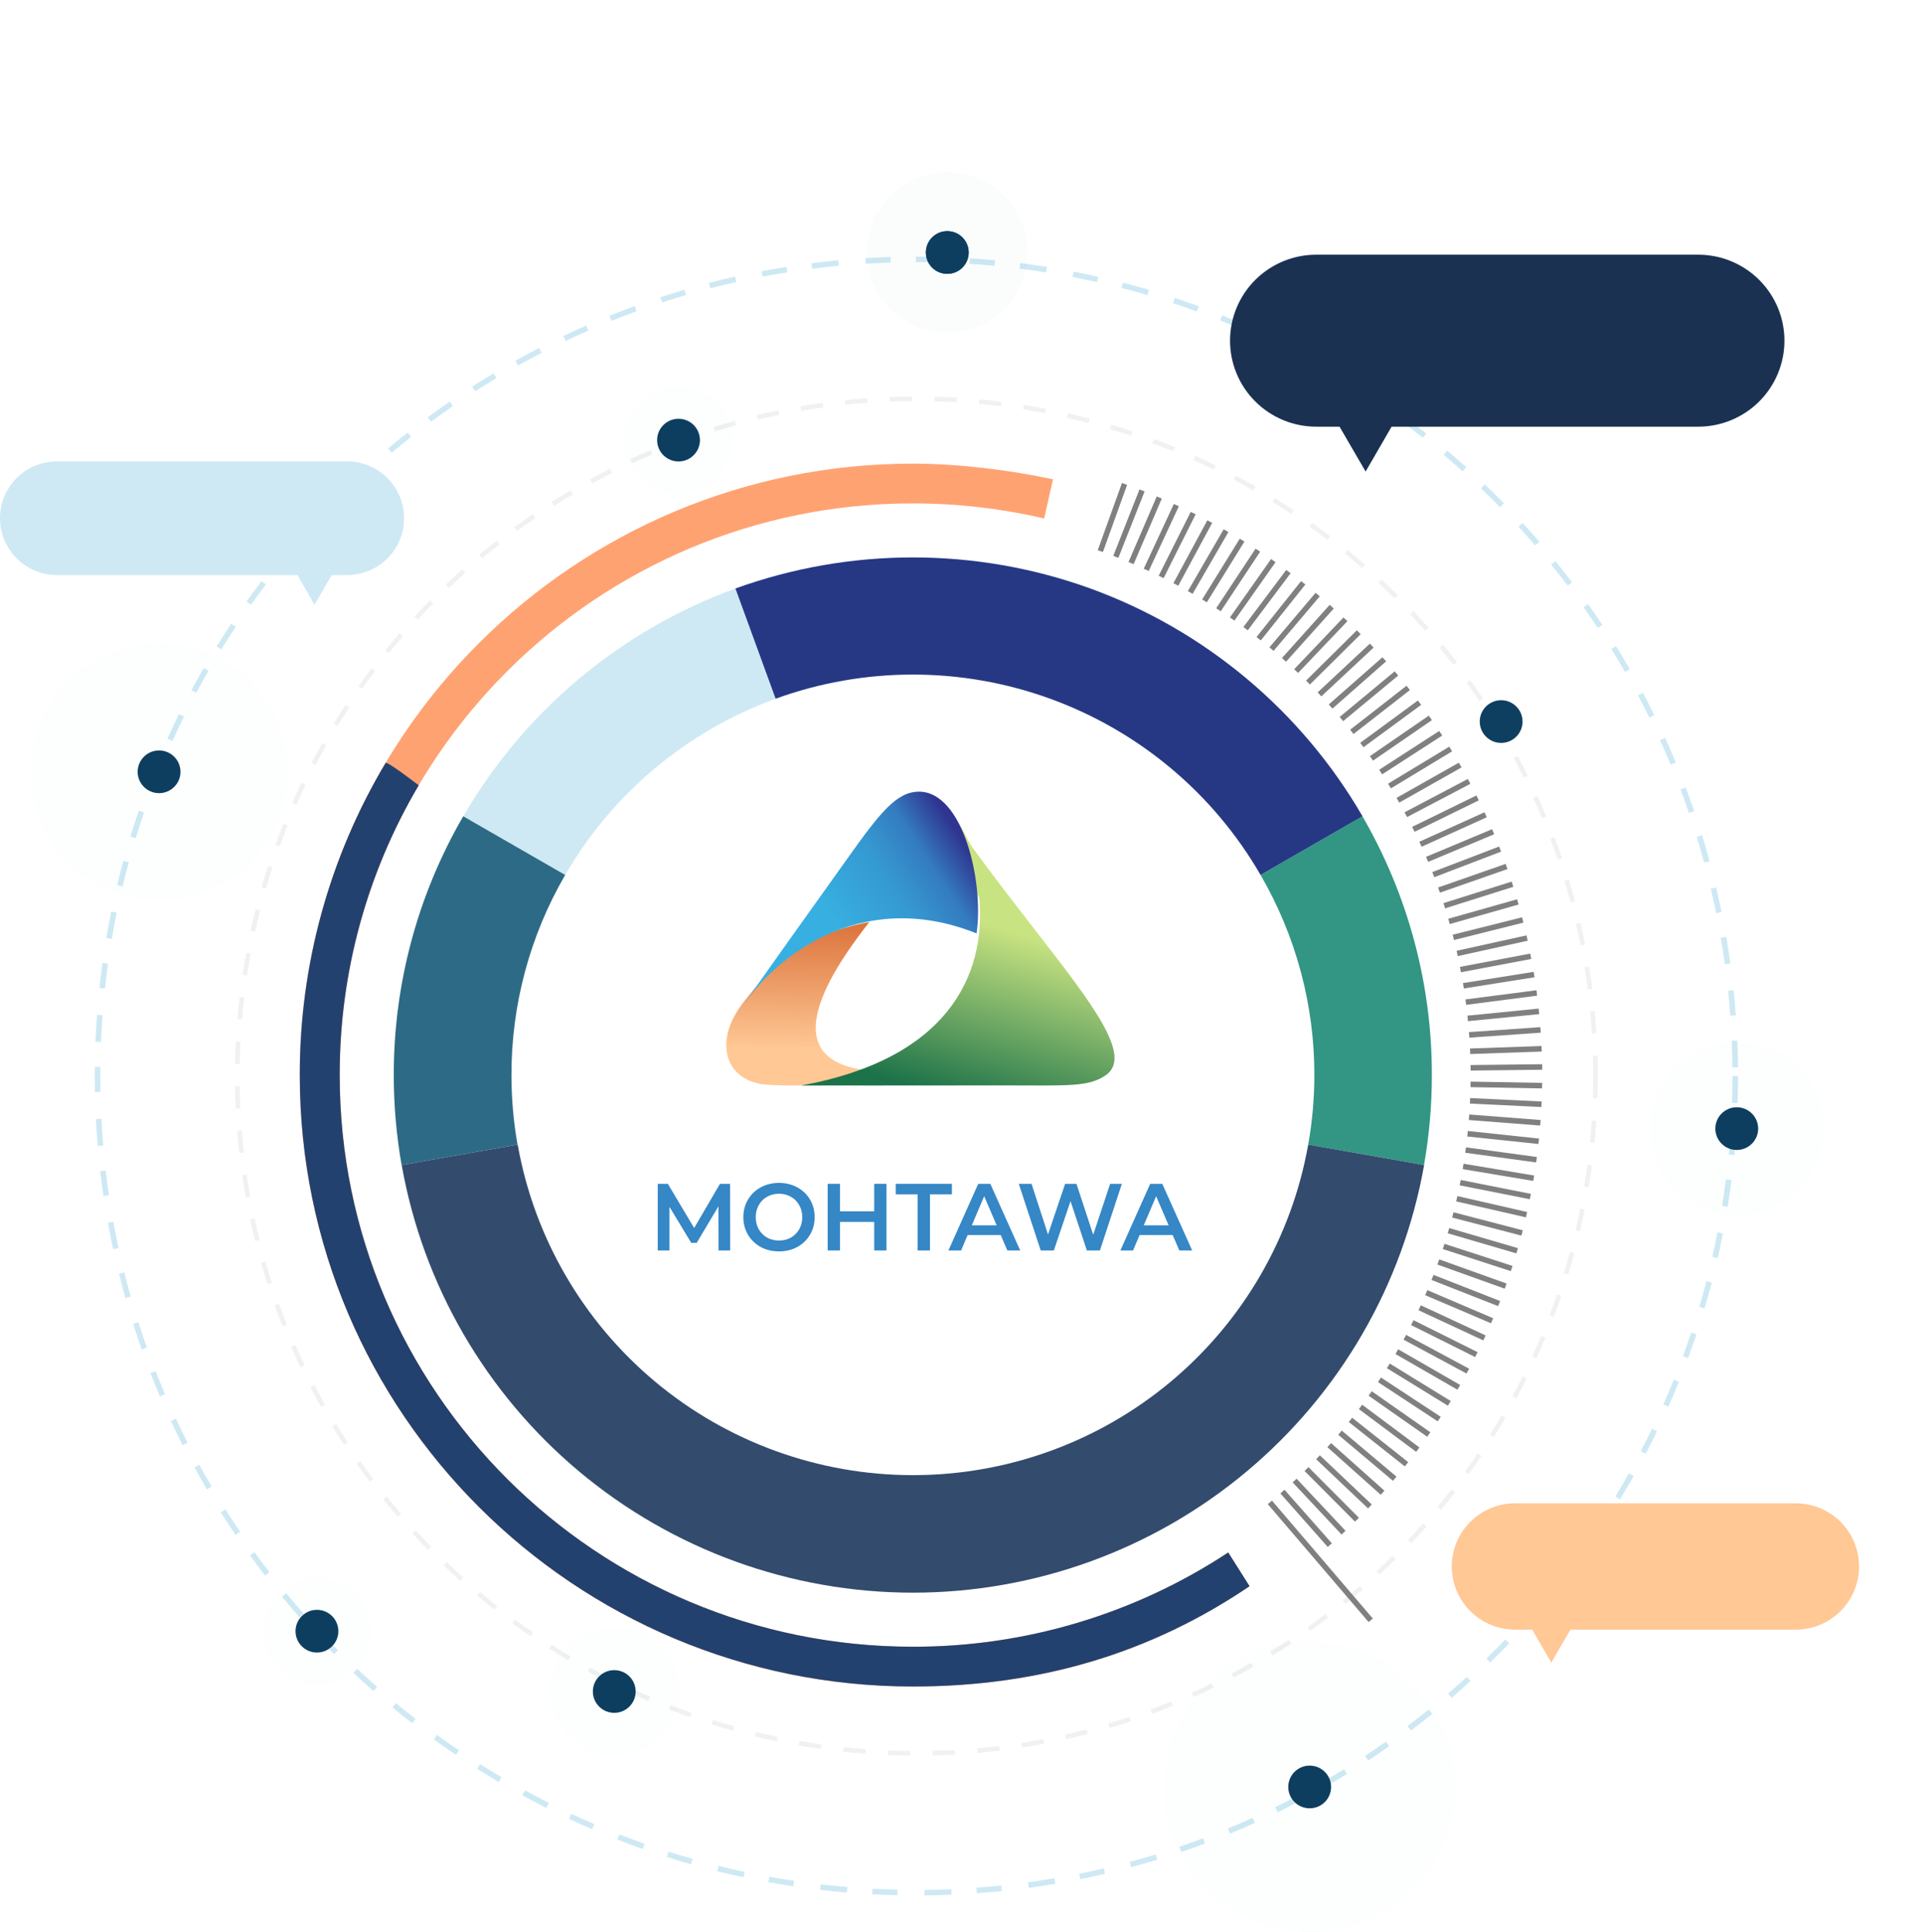 <svg width="421" height="423" viewBox="0 0 421 423" fill="none" xmlns="http://www.w3.org/2000/svg">
<g clip-path="url(#clip0)">
<g opacity="0.4">
<path opacity="0.4" d="M199.279 384.399C197.662 384.399 196 384.343 194.37 384.278L194.411 383.278C196.028 383.342 197.67 383.387 199.287 383.399L199.279 384.399ZM204.2 384.355L204.176 383.355C205.793 383.314 207.443 383.25 209.048 383.161L209.105 384.161C207.479 384.262 205.817 384.327 204.2 384.355ZM189.481 383.988C187.864 383.867 186.214 383.722 184.593 383.548L184.698 382.552C186.315 382.725 187.933 382.871 189.55 382.992L189.481 383.988ZM214.006 383.806L213.917 382.81C215.534 382.669 217.152 382.495 218.769 382.302L218.89 383.294C217.257 383.5 215.615 383.673 213.994 383.814L214.006 383.806ZM179.72 382.943C178.103 382.717 176.485 382.463 174.868 382.181L175.042 381.197C176.639 381.475 178.277 381.729 179.858 381.951L179.72 382.943ZM223.751 382.621L223.597 381.632C225.194 381.386 226.812 381.108 228.401 380.806L228.587 381.79C226.973 382.1 225.348 382.383 223.739 382.629L223.751 382.621ZM170.048 381.265C168.431 380.931 166.837 380.572 165.256 380.189L165.495 379.217C167.064 379.596 168.661 379.959 170.25 380.289L170.048 381.265ZM233.399 380.798L233.18 379.822C234.757 379.471 236.35 379.083 237.919 378.68L238.17 379.648C236.581 380.064 234.976 380.451 233.386 380.806L233.399 380.798ZM160.509 378.95C158.944 378.515 157.363 378.047 155.803 377.559L156.102 376.603C157.65 377.091 159.223 377.555 160.776 377.987L160.509 378.95ZM242.905 378.341L242.622 377.382C244.175 376.926 245.74 376.438 247.276 375.93L247.592 376.881C246.031 377.398 244.454 377.902 242.893 378.349L242.905 378.341ZM151.116 376.006C149.567 375.462 148.015 374.889 146.498 374.3L146.862 373.369C148.366 373.953 149.911 374.526 151.448 375.062L151.116 376.006ZM252.205 375.26L251.857 374.32C253.378 373.76 254.91 373.171 256.407 372.562L256.783 373.49C255.286 374.111 253.746 374.708 252.213 375.268L252.205 375.26ZM141.933 372.437C140.425 371.792 138.913 371.118 137.441 370.42L137.865 369.513C139.329 370.195 140.829 370.868 142.313 371.505L141.933 372.437ZM261.287 371.574L260.883 370.658C262.363 370.001 263.843 369.311 265.29 368.61L265.727 369.509C264.275 370.239 262.783 370.925 261.295 371.586L261.287 371.574ZM133.033 368.287C131.586 367.553 130.122 366.779 128.686 365.988L129.172 365.113C130.599 365.895 132.051 366.666 133.49 367.396L133.033 368.287ZM270.11 367.315L269.641 366.428C271.064 365.677 272.5 364.895 273.907 364.092L274.404 364.964C272.985 365.774 271.538 366.565 270.11 367.319V367.315ZM124.42 363.548C123.017 362.717 121.61 361.846 120.239 360.971L120.781 360.128C122.144 360.999 123.543 361.862 124.934 362.689L124.42 363.548ZM278.602 362.475L278.076 361.624C279.455 360.781 280.834 359.902 282.184 359.015L282.738 359.85C281.396 360.741 280.005 361.628 278.602 362.475ZM116.139 358.261C114.797 357.341 113.45 356.381 112.136 355.417L112.731 354.611C114.037 355.57 115.371 356.522 116.705 357.434L116.139 358.261ZM286.798 357.087L286.22 356.28C287.534 355.353 288.856 354.385 290.146 353.405L290.753 354.211C289.455 355.175 288.124 356.151 286.798 357.087ZM108.234 352.441C106.952 351.433 105.67 350.388 104.429 349.339L105.076 348.573C106.309 349.614 107.583 350.65 108.857 351.654L108.234 352.441ZM294.614 351.17L293.967 350.392C295.225 349.372 296.482 348.323 297.699 347.266L298.359 348.021C297.141 349.085 295.876 350.142 294.61 351.17H294.614ZM100.729 346.121C99.516 345.032 98.303 343.911 97.138 342.782L97.834 342.06C99.003 343.181 100.2 344.298 101.4 345.379L100.729 346.121ZM302.026 344.754L301.343 344.024C302.527 342.927 303.712 341.793 304.865 340.66L305.572 341.37C304.412 342.507 303.219 343.649 302.022 344.754H302.026ZM93.657 339.325C92.521 338.16 91.389 336.958 90.293 335.76L91.037 335.086C92.124 336.296 93.249 337.47 94.377 338.627L93.657 339.325ZM309.001 337.865L308.273 337.176C309.385 336.002 310.493 334.796 311.569 333.586L312.321 334.252C311.237 335.47 310.121 336.683 309.001 337.865ZM87.05 332.086C85.995 330.852 84.943 329.581 83.928 328.311L84.713 327.686C85.724 328.948 86.767 330.21 87.814 331.436L87.05 332.086ZM315.511 330.533L314.743 329.908C315.778 328.666 316.805 327.387 317.796 326.113L318.605 326.726C317.59 327.996 316.555 329.279 315.515 330.533H315.511ZM80.932 324.435C79.953 323.128 78.991 321.793 78.065 320.466L78.874 319.894C79.792 321.212 80.75 322.539 81.704 323.838L80.932 324.435ZM321.524 322.789L320.715 322.201C321.666 320.89 322.608 319.547 323.514 318.212L324.346 318.772C323.441 320.12 322.491 321.471 321.536 322.789H321.524ZM75.332 316.405C74.446 315.042 73.573 313.65 72.736 312.259L73.593 311.759C74.426 313.138 75.295 314.526 76.173 315.877L75.332 316.405ZM327.035 314.663L326.186 314.13C327.052 312.759 327.901 311.36 328.718 309.964L329.583 310.468C328.742 311.872 327.905 313.283 327.035 314.663ZM70.269 308.028C69.46 306.613 68.696 305.165 67.952 303.721L68.846 303.261C69.586 304.693 70.362 306.133 71.147 307.536L70.269 308.028ZM331.977 306.189L331.107 305.709C331.876 304.29 332.632 302.834 333.356 301.382L334.253 301.829C333.525 303.289 332.765 304.761 331.977 306.189ZM65.773 299.333C65.073 297.865 64.394 296.369 63.751 294.896L64.673 294.493C65.316 295.965 65.991 297.449 66.695 298.909L65.773 299.333ZM336.364 297.393L335.45 296.99C336.125 295.518 336.785 294.017 337.407 292.521L338.333 292.924C337.719 294.417 337.051 295.925 336.372 297.405L336.364 297.393ZM61.867 290.383C61.264 288.871 60.682 287.33 60.132 285.802L61.078 285.463C61.624 286.979 62.202 288.512 62.801 290.016L61.867 290.383ZM340.153 288.339L339.215 287.984C339.793 286.467 340.351 284.923 340.873 283.394L341.823 283.717C341.309 285.261 340.747 286.818 340.169 288.347L340.153 288.339ZM58.567 281.172C58.07 279.623 57.588 278.046 57.144 276.485L58.11 276.211C58.555 277.764 59.028 279.329 59.525 280.865L58.567 281.172ZM343.351 279.05L342.393 278.76C342.866 277.215 343.319 275.642 343.735 274.086L344.706 274.344C344.281 275.909 343.824 277.478 343.351 279.05ZM55.874 271.755C55.47 270.178 55.106 268.572 54.766 266.983L55.749 266.774C56.088 268.351 56.46 269.948 56.852 271.513L55.874 271.755ZM345.899 269.593L344.92 269.367C345.288 267.794 345.636 266.193 345.951 264.612L346.934 264.805C346.622 266.399 346.271 268.008 345.899 269.593ZM53.816 262.176C53.529 260.563 53.262 258.949 53.007 257.336L54.002 257.191C54.236 258.804 54.499 260.417 54.786 261.99L53.816 262.176ZM347.819 259.986L346.829 259.825C347.092 258.232 347.33 256.598 347.54 255.013L348.535 255.142C348.325 256.755 348.082 258.385 347.815 259.986H347.819ZM52.392 252.472C52.211 250.859 52.053 249.222 51.923 247.596L52.922 247.516C53.051 249.129 53.209 250.742 53.391 252.355L52.392 252.472ZM349.093 250.262L348.094 250.165C348.252 248.552 348.385 246.939 348.499 245.326L349.502 245.39C349.384 247.024 349.251 248.665 349.093 250.278V250.262ZM51.612 242.728C51.535 241.115 51.483 239.461 51.462 237.832H52.465C52.489 239.445 52.538 241.083 52.615 242.696L51.612 242.728ZM349.732 240.506L348.729 240.474C348.782 238.861 348.806 237.223 348.806 235.61C348.806 234.142 348.786 232.646 348.741 231.173L349.744 231.145C349.789 232.629 349.809 234.134 349.809 235.614C349.809 237.231 349.768 238.881 349.728 240.506H349.732ZM52.469 232.952H51.466C51.495 231.339 51.551 229.677 51.632 228.06L52.635 228.108C52.566 229.697 52.498 231.335 52.469 232.952ZM348.515 226.314C348.414 224.7 348.288 223.087 348.135 221.474L349.134 221.381C349.287 222.994 349.417 224.644 349.518 226.261L348.515 226.314ZM52.971 223.236L51.972 223.156C52.105 221.542 52.271 219.897 52.457 218.284L53.452 218.401C53.254 220.002 53.092 221.627 52.971 223.236ZM347.605 216.626C347.399 215.013 347.164 213.4 346.906 211.81L347.896 211.649C348.155 213.262 348.394 214.876 348.6 216.489L347.605 216.626ZM54.095 213.573L53.104 213.424C53.347 211.81 53.618 210.197 53.913 208.584L54.899 208.766C54.588 210.367 54.321 211.98 54.083 213.573H54.095ZM346.04 207.023C345.729 205.442 345.389 203.841 345.021 202.264L346 202.038C346.368 203.623 346.711 205.237 347.023 206.83L346.04 207.023ZM55.842 204.006L54.863 203.793C55.211 202.2 55.591 200.598 55.987 199.026L56.962 199.272C56.561 200.849 56.206 202.425 55.842 204.006ZM343.845 197.553C343.44 195.997 342.983 194.42 342.514 192.875L343.477 192.585C343.95 194.141 344.399 195.726 344.815 197.295L343.845 197.553ZM58.227 194.577L57.265 194.299C57.718 192.738 58.199 191.161 58.704 189.616L59.659 189.927C59.161 191.459 58.68 193.024 58.227 194.577ZM341.026 188.237C340.509 186.712 339.959 185.168 339.389 183.655L340.327 183.305C340.901 184.829 341.455 186.382 341.976 187.918L341.026 188.237ZM61.244 185.313L60.302 184.974C60.86 183.442 61.446 181.897 62.053 180.385L62.983 180.756C62.388 182.252 61.802 183.788 61.248 185.309L61.244 185.313ZM337.597 179.13C336.979 177.638 336.328 176.142 335.664 174.694L336.578 174.291C337.245 175.763 337.901 177.271 338.523 178.771L337.597 179.13ZM64.879 176.247L63.961 175.843C64.616 174.351 65.308 172.851 66.015 171.383L66.921 171.81C66.217 173.282 65.534 174.77 64.879 176.247ZM333.594 170.294C332.878 168.85 332.13 167.394 331.37 165.978L332.256 165.506C333.02 166.934 333.776 168.398 334.496 169.85L333.594 170.294ZM69.109 167.471L68.219 167.007C68.971 165.563 69.76 164.111 70.56 162.691L71.434 163.183C70.633 164.587 69.853 166.031 69.105 167.462L69.109 167.471ZM328.997 161.727C328.188 160.328 327.343 158.928 326.49 157.565L327.343 157.037C328.2 158.412 329.049 159.82 329.866 161.227L328.997 161.727ZM73.9 158.969L73.043 158.448C73.892 157.057 74.774 155.662 75.663 154.298L76.504 154.847C75.615 156.206 74.741 157.593 73.896 158.977L73.9 158.969ZM323.849 153.492C322.951 152.153 322.017 150.81 321.071 149.499L321.88 148.914C322.83 150.233 323.772 151.588 324.674 152.947L323.849 153.492ZM79.254 150.838L78.445 150.265C79.383 148.934 80.354 147.599 81.332 146.301L82.141 146.902C81.134 148.176 80.172 149.499 79.254 150.838ZM318.18 145.595C317.193 144.316 316.158 143.038 315.147 141.792L315.924 141.155C316.959 142.409 317.986 143.699 318.977 144.986L318.18 145.595ZM85.121 143.038L84.341 142.409C85.364 141.142 86.419 139.872 87.483 138.642L88.243 139.295C87.171 140.521 86.128 141.784 85.105 143.042L85.121 143.038ZM311.989 138.089C310.922 136.879 309.822 135.67 308.71 134.488L309.442 133.802C310.558 134.988 311.67 136.222 312.741 137.432L311.989 138.089ZM91.482 135.67L90.742 134.992C91.846 133.782 92.982 132.6 94.122 131.439L94.838 132.141C93.689 133.286 92.561 134.476 91.465 135.661L91.482 135.67ZM305.289 130.999C304.141 129.858 302.964 128.72 301.779 127.619L302.463 126.889C303.652 127.999 304.84 129.144 305.993 130.293L305.289 130.999ZM98.283 128.716L97.591 127.995C98.772 126.873 99.981 125.752 101.194 124.671L101.861 125.417C100.685 126.49 99.472 127.603 98.295 128.716H98.283ZM298.164 124.357C296.951 123.292 295.69 122.235 294.44 121.211L295.075 120.436C296.333 121.465 297.594 122.53 298.824 123.602L298.164 124.357ZM105.549 122.235L104.906 121.469C106.156 120.428 107.437 119.392 108.719 118.388L109.338 119.194C108.076 120.186 106.799 121.199 105.561 122.235H105.549ZM290.615 118.202C289.325 117.218 288.003 116.242 286.693 115.306L287.275 114.5C288.597 115.444 289.928 116.424 291.226 117.416L290.615 118.202ZM113.22 116.242L112.625 115.435C113.94 114.48 115.286 113.528 116.633 112.612L117.199 113.419C115.876 114.347 114.538 115.29 113.22 116.242ZM282.686 112.524C281.339 111.628 279.956 110.741 278.577 109.89L279.107 109.039C280.494 109.898 281.885 110.789 283.244 111.689L282.686 112.524ZM121.279 110.765L120.741 109.922C122.116 109.051 123.523 108.192 124.922 107.369L125.431 108.232C124.04 109.047 122.645 109.902 121.279 110.765ZM274.384 107.393C272.973 106.587 271.554 105.78 270.11 105.034L270.583 104.151C272.019 104.913 273.466 105.712 274.886 106.526L274.384 107.393ZM129.661 105.829L129.18 104.949C130.607 104.171 132.067 103.409 133.519 102.679L133.971 103.574C132.528 104.3 131.08 105.058 129.665 105.833L129.661 105.829ZM265.755 102.816C264.3 102.106 262.812 101.408 261.332 100.743L261.736 99.831C263.228 100.501 264.724 101.203 266.184 101.916L265.755 102.816ZM138.347 101.457L137.942 100.549C139.414 99.868 140.918 99.202 142.418 98.569L142.823 99.489C141.306 100.122 139.81 100.783 138.351 101.461L138.347 101.457ZM256.823 98.819C255.323 98.206 253.79 97.609 252.27 97.044L252.622 96.105C254.15 96.673 255.695 97.274 257.207 97.891L256.823 98.819ZM147.279 97.67L146.919 96.734C148.443 96.149 149.992 95.581 151.529 95.048L151.86 95.992C150.352 96.528 148.803 97.089 147.299 97.674L147.279 97.67ZM247.656 95.415C246.12 94.903 244.559 94.411 243.006 93.947L243.293 92.987C244.854 93.451 246.431 93.947 247.976 94.463L247.656 95.415ZM156.49 94.471L156.191 93.516C157.748 93.031 159.333 92.568 160.902 92.136L161.168 93.1C159.632 93.532 158.059 93.991 156.51 94.475L156.49 94.471ZM238.312 92.636C236.747 92.233 235.154 91.83 233.573 91.479L233.795 90.503C235.384 90.862 236.989 91.253 238.566 91.668L238.312 92.636ZM165.891 91.886L165.657 90.914C167.242 90.535 168.855 90.176 170.448 89.849L170.651 90.829C169.09 91.148 167.488 91.515 165.912 91.89L165.891 91.886ZM228.801 90.479C227.248 90.18 225.631 89.898 224.014 89.644L224.171 88.656C225.789 88.91 227.406 89.196 229.023 89.503L228.801 90.479ZM175.426 89.93L175.256 88.942C176.874 88.668 178.491 88.418 180.108 88.196L180.246 89.188C178.677 89.414 177.056 89.664 175.466 89.938L175.426 89.93ZM219.149 88.958C217.532 88.757 215.914 88.583 214.297 88.434L214.39 87.438C216.007 87.587 217.661 87.764 219.27 87.966L219.149 88.958ZM185.086 88.607L184.981 87.611C186.598 87.442 188.244 87.3 189.874 87.183L189.946 88.18C188.365 88.305 186.732 88.446 185.127 88.611L185.086 88.607ZM209.436 88.067C207.819 87.97 206.181 87.901 204.564 87.861L204.592 86.861C206.21 86.905 207.868 86.974 209.497 87.071L209.436 88.067ZM194.855 87.922L194.815 86.921C196.432 86.861 198.094 86.825 199.72 86.812V87.813C198.114 87.825 196.473 87.861 194.855 87.922Z" fill="#A4A7AA"/>
</g>
<path d="M202.393 415.007V413.797C204.35 413.797 206.327 413.728 208.268 413.647L208.321 414.857C206.351 414.946 204.362 415.007 202.393 415.007ZM196.473 414.97C194.633 414.93 192.773 414.857 190.945 414.761L191.01 413.551C192.826 413.647 194.673 413.716 196.501 413.756L196.473 414.97ZM213.828 414.543L213.739 413.333C215.559 413.2 217.402 413.038 219.214 412.853L219.339 414.063C217.516 414.252 215.664 414.414 213.828 414.547V414.543ZM185.422 414.385C183.457 414.22 181.475 414.023 179.53 413.797L179.672 412.587C181.605 412.813 183.574 412.99 185.523 413.172L185.422 414.385ZM225.215 413.353L225.049 412.143C226.99 411.877 228.943 411.578 230.859 411.252L231.062 412.462C229.141 412.792 227.172 413.095 225.227 413.361L225.215 413.353ZM173.663 413.014C171.839 412.74 170.004 412.438 168.204 412.111L168.423 410.925C170.206 411.252 172.034 411.55 173.845 411.824L173.663 413.014ZM236.508 411.445L236.27 410.264C238.053 409.905 239.86 409.509 241.64 409.094L241.914 410.268C240.123 410.695 238.308 411.09 236.508 411.453V411.445ZM162.778 411.042C160.857 410.639 158.916 410.183 157.012 409.711L157.303 408.542C159.195 409.013 161.12 409.457 163.033 409.864L162.778 411.042ZM247.652 408.828L247.337 407.662C249.225 407.154 251.126 406.606 252.998 406.049L253.354 407.203C251.469 407.747 249.557 408.316 247.656 408.828H247.652ZM151.29 408.191C149.523 407.691 147.74 407.154 145.993 406.577L146.361 405.428C148.096 405.98 149.867 406.513 151.618 407.009L151.29 408.191ZM258.61 405.497L258.206 404.355C259.929 403.77 261.671 403.145 263.382 402.508L263.806 403.637C262.1 404.283 260.345 404.924 258.61 405.497ZM140.716 404.835C138.864 404.182 136.992 403.488 135.152 402.77L135.593 401.645C137.421 402.359 139.281 403.048 141.12 403.694L140.716 404.835ZM269.302 401.471L268.841 400.354C270.64 399.612 272.451 398.83 274.223 398.031L274.72 399.132C272.961 399.939 271.141 400.725 269.326 401.471H269.302ZM129.645 400.524C127.959 399.802 126.252 399.04 124.582 398.261L125.096 397.168C126.754 397.943 128.448 398.697 130.122 399.415L129.645 400.524ZM279.71 396.785L279.176 395.7C280.793 394.894 282.451 394.067 284.061 393.216L284.627 394.284C283.05 395.139 281.38 395.982 279.738 396.785H279.71ZM119.584 395.845C117.826 394.958 116.058 394.034 114.328 393.091L114.959 392.018C116.673 392.954 118.424 393.873 120.171 394.752L119.584 395.845ZM289.79 391.441L289.188 390.393C290.882 389.425 292.58 388.42 294.234 387.4L294.869 388.428C293.243 389.457 291.541 390.469 289.831 391.441H289.79ZM109.18 390.163C107.599 389.231 106.006 388.259 104.453 387.279L105.1 386.259C106.645 387.235 108.222 388.199 109.795 389.126L109.18 390.163ZM299.527 385.464L298.86 384.456C300.376 383.46 301.901 382.439 303.397 381.37L304.092 382.359C302.629 383.419 301.092 384.464 299.568 385.468L299.527 385.464ZM99.823 384.254C98.206 383.153 96.564 382.012 94.971 380.858L95.683 379.882C97.264 381.028 98.885 382.161 100.503 383.254L99.823 384.254ZM308.876 378.89L308.148 377.926C309.701 376.757 311.258 375.543 312.778 374.321L313.538 375.26C312.042 376.486 310.473 377.708 308.928 378.886L308.876 378.89ZM90.24 377.309C88.789 376.184 87.337 375.018 85.922 373.853L86.694 372.925C88.097 374.087 89.525 375.24 90.984 376.357L90.24 377.309ZM317.824 371.723L317.016 370.808C318.394 369.626 319.777 368.388 321.128 367.178L321.937 368.069C320.602 369.299 319.211 370.534 317.824 371.723ZM81.753 370.263C80.281 368.973 78.809 367.634 77.374 366.287L78.203 365.399C79.63 366.738 81.09 368.065 82.553 369.348L81.753 370.263ZM326.263 364.012L325.418 363.149C326.813 361.79 328.204 360.39 329.559 358.983L330.432 359.818C329.065 361.233 327.666 362.645 326.263 364.008V364.012ZM73.136 362.169C71.846 360.874 70.552 359.539 69.295 358.2L70.176 357.394C71.426 358.725 72.711 360.052 73.993 361.338L73.136 362.169ZM334.201 355.776L333.303 354.97C334.516 353.623 335.729 352.235 336.942 350.844L337.864 351.626C336.651 353.022 335.426 354.421 334.201 355.776ZM65.566 354.107C64.272 352.639 62.979 351.126 61.729 349.614L62.675 348.864C63.917 350.368 65.198 351.868 66.488 353.328L65.566 354.107ZM341.601 347.049L340.65 346.299C341.863 344.774 343.076 343.209 344.233 341.64L345.203 342.358C344.035 343.943 342.822 345.52 341.605 347.057L341.601 347.049ZM58.041 345C56.921 343.548 55.809 342.06 54.734 340.564L55.716 339.858C56.78 341.33 57.888 342.806 59 344.246L58.041 345ZM348.434 337.873L347.439 337.184C348.479 335.692 349.51 334.159 350.509 332.63L351.523 333.288C350.525 334.837 349.485 336.361 348.438 337.882L348.434 337.873ZM51.568 336.067C50.468 334.453 49.38 332.784 48.333 331.13L49.356 330.485C50.395 332.126 51.475 333.776 52.566 335.389L51.568 336.067ZM354.681 328.295L353.646 327.67C354.657 326.004 355.668 324.294 356.61 322.592L357.666 323.181C356.699 324.887 355.696 326.609 354.681 328.295ZM45.288 326.097C44.362 324.52 43.448 322.907 42.571 321.301L43.634 320.725C44.504 322.338 45.413 323.923 46.331 325.488L45.288 326.097ZM360.282 318.309L359.21 317.752C360.051 316.139 360.88 314.49 361.677 312.84L362.769 313.364C361.98 315.022 361.143 316.688 360.282 318.309ZM39.987 316.425C39.101 314.679 38.236 312.896 37.411 311.126L38.507 310.618C39.316 312.376 40.189 314.147 41.066 315.881L39.987 316.425ZM365.268 307.992L364.16 307.504C364.968 305.714 365.724 303.874 366.448 302.088L367.572 302.539C366.84 304.354 366.064 306.189 365.268 307.992ZM35.013 305.746C34.297 304.064 33.598 302.35 32.935 300.652L34.063 300.212C34.722 301.898 35.418 303.6 36.129 305.274L35.013 305.746ZM369.582 297.369L368.446 296.966C369.077 295.252 369.687 293.501 370.261 291.775L371.41 292.154C370.795 293.884 370.197 295.627 369.582 297.369ZM31.026 295.473C30.371 293.622 29.736 291.739 29.146 289.876L30.299 289.513C30.889 291.364 31.512 293.235 32.167 295.074L31.026 295.473ZM373.185 286.508L372.024 286.165C372.578 284.298 373.104 282.394 373.597 280.519L374.77 280.821C374.252 282.721 373.719 284.628 373.165 286.508H373.185ZM27.46 284.217C26.962 282.451 26.489 280.656 26.045 278.881L27.221 278.591C27.658 280.353 28.131 282.14 28.624 283.89L27.46 284.217ZM376.052 275.461L374.871 275.195C375.275 273.429 375.655 271.622 376.003 269.831L377.192 270.061C376.86 271.86 376.456 273.675 376.052 275.461ZM24.767 273.505C24.363 271.589 23.958 269.641 23.619 267.714L24.811 267.5C25.159 269.416 25.543 271.351 25.952 273.255L24.767 273.505ZM378.227 264.229L377.014 264.039C377.325 262.112 377.604 260.16 377.851 258.236L379.064 258.389C378.822 260.333 378.538 262.301 378.227 264.241V264.229ZM22.644 261.886C22.377 260.075 22.134 258.232 21.924 256.413L23.137 256.276C23.348 258.083 23.586 259.906 23.853 261.712L22.644 261.886ZM379.691 252.912L378.478 252.795C378.652 250.988 378.801 249.165 378.919 247.33L380.132 247.407C380.002 249.246 379.853 251.093 379.691 252.912ZM21.395 250.924C21.229 248.972 21.095 246.992 20.99 245.031L22.203 244.967C22.304 246.911 22.438 248.879 22.608 250.819L21.395 250.924ZM380.411 241.515L379.198 241.474C379.262 239.534 379.295 237.562 379.295 235.61H380.508C380.5 237.574 380.471 239.567 380.411 241.515ZM20.78 239.131C20.756 237.969 20.748 236.784 20.748 235.61C20.748 234.943 20.748 234.271 20.748 233.594H21.961C21.961 234.255 21.961 234.916 21.961 235.578C21.961 236.743 21.961 237.921 21.993 239.075L20.78 239.131ZM379.287 233.727C379.266 231.771 379.214 229.802 379.129 227.871L380.342 227.818C380.427 229.762 380.479 231.746 380.5 233.715L379.287 233.727ZM22.11 228.145L20.897 228.096C20.978 226.136 21.091 224.156 21.237 222.2L22.45 222.289C22.304 224.241 22.191 226.201 22.11 228.145ZM378.809 222.394C378.676 220.583 378.514 218.764 378.324 216.933L379.537 216.808C379.727 218.631 379.893 220.482 380.027 222.305L378.809 222.394ZM22.976 216.449L21.762 216.32C21.957 214.501 22.167 212.658 22.434 210.843L23.647 211.008C23.396 212.811 23.174 214.638 22.98 216.449H22.976ZM377.617 211.113C377.35 209.181 377.05 207.233 376.719 205.317L377.932 205.112C378.264 207.04 378.567 209.004 378.834 210.948L377.617 211.113ZM24.484 205.588L23.271 205.386C23.598 203.45 23.966 201.498 24.358 199.582L25.543 199.824C25.171 201.728 24.807 203.672 24.484 205.588ZM375.716 199.941C375.352 198.159 374.956 196.356 374.539 194.585L375.716 194.307C376.12 196.09 376.525 197.905 376.901 199.699L375.716 199.941ZM26.829 194.097L25.652 193.819C26.081 192.036 26.538 190.238 27.019 188.471L28.188 188.786C27.711 190.54 27.254 192.327 26.829 194.097ZM373.092 188.887C372.582 187.007 372.032 185.112 371.474 183.24L372.631 182.885C373.205 184.757 373.759 186.664 374.273 188.56L373.092 188.887ZM29.712 183.506L28.556 183.156C29.13 181.276 29.744 179.381 30.383 177.509L31.528 177.913C30.893 179.768 30.282 181.651 29.712 183.506ZM369.776 178.025C369.186 176.299 368.563 174.565 367.92 172.867L369.052 172.444C369.695 174.154 370.326 175.9 370.92 177.638L369.776 178.025ZM33.537 172.379L32.405 171.952C33.06 170.234 33.748 168.503 34.455 166.809L35.583 167.277C34.864 168.963 34.176 170.681 33.529 172.387L33.537 172.379ZM365.761 167.418C365.017 165.628 364.232 163.821 363.428 162.054L364.532 161.554C365.34 163.333 366.149 165.152 366.881 166.955L365.761 167.418ZM37.755 162.236L36.655 161.728C37.464 159.937 38.321 158.138 39.19 156.376L40.274 156.908C39.409 158.671 38.563 160.457 37.755 162.236ZM361.091 157.118C360.282 155.505 359.449 153.847 358.596 152.246L359.667 151.681C360.524 153.294 361.37 154.94 362.178 156.585L361.091 157.118ZM42.983 151.697L41.916 151.129C42.785 149.515 43.687 147.902 44.605 146.289L45.652 146.89C44.726 148.471 43.828 150.088 42.967 151.693L42.983 151.697ZM355.765 147.124C354.799 145.442 353.792 143.752 352.765 142.095L353.796 141.461C354.831 143.131 355.846 144.833 356.82 146.527L355.765 147.124ZM48.454 142.179L47.423 141.562C48.454 139.892 49.53 138.215 50.617 136.581L51.624 137.247C50.545 138.852 49.481 140.518 48.454 142.175V142.179ZM349.789 137.481C348.786 135.968 347.743 134.448 346.691 132.96L347.682 132.262C348.741 133.758 349.789 135.291 350.8 136.811L349.789 137.481ZM54.96 132.391L53.974 131.689C55.037 130.197 56.141 128.701 57.253 127.253L58.227 127.971C57.115 129.423 56.02 130.911 54.96 132.391ZM343.226 128.225C342.053 126.676 340.836 125.123 339.587 123.607L340.529 122.849C341.766 124.373 342.992 125.938 344.168 127.495L343.226 128.225ZM61.612 123.651L60.654 122.893C61.887 121.372 63.165 119.844 64.45 118.36L65.364 119.166C64.107 120.626 62.837 122.143 61.612 123.651ZM336.089 119.404C334.896 118.021 333.663 116.646 332.45 115.307L333.344 114.5C334.581 115.847 335.814 117.235 337.015 118.626L336.089 119.404ZM69.303 114.774L68.413 113.968C69.659 112.621 70.944 111.274 72.226 109.971L73.091 110.818C71.818 112.1 70.544 113.435 69.303 114.774ZM328.398 111.048C327.036 109.656 325.628 108.269 324.221 106.922L325.058 106.051C326.478 107.406 327.889 108.805 329.264 110.205L328.398 111.048ZM77.002 106.95L76.165 106.071C77.58 104.716 79.04 103.365 80.503 102.038L81.312 102.937C79.856 104.264 78.409 105.603 77.002 106.95ZM320.194 103.187C318.835 101.977 317.44 100.767 316.053 99.578L316.834 98.658C318.233 99.84 319.636 101.078 321.003 102.288L320.194 103.187ZM85.748 99.118L84.968 98.194C86.371 97.017 87.798 95.847 89.254 94.71L90.002 95.657C88.574 96.795 87.143 97.948 85.748 99.118ZM311.504 95.859C309.972 94.649 308.399 93.439 306.834 92.29L307.554 91.318C309.131 92.483 310.712 93.693 312.256 94.911L311.504 95.859ZM94.365 92.33L93.645 91.362C95.226 90.197 96.843 89.039 98.453 87.93L99.14 88.922C97.543 90.023 95.938 91.173 94.369 92.33H94.365ZM302.358 89.104C300.858 88.067 299.321 87.039 297.788 86.046L298.448 85.034C299.988 86.034 301.537 87.051 303.045 88.115L302.358 89.104ZM104.025 85.68L103.37 84.663C104.91 83.675 106.487 82.695 108.06 81.751L108.683 82.784C107.126 83.711 105.557 84.695 104.029 85.667L104.025 85.68ZM292.799 82.929C291.125 81.921 289.414 80.912 287.708 79.977L288.298 78.924C290.017 79.884 291.739 80.88 293.425 81.897L292.799 82.929ZM113.426 80.041L112.836 78.989C114.546 78.033 116.297 77.093 118.036 76.194L118.594 77.266C116.859 78.146 115.128 79.081 113.43 80.029L113.426 80.041ZM282.852 77.371C281.234 76.532 279.576 75.706 277.926 74.915L278.452 73.826C280.114 74.633 281.78 75.439 283.414 76.299L282.852 77.371ZM123.838 74.661L123.317 73.572C124.97 72.786 126.657 72.015 128.335 71.281L128.82 72.386C127.166 73.104 125.492 73.871 123.85 74.649L123.838 74.661ZM272.573 72.459C270.782 71.652 268.934 70.906 267.138 70.176L267.591 69.055C269.419 69.785 271.259 70.559 273.062 71.35L272.573 72.459ZM133.878 70.265L133.438 69.136C135.257 68.402 137.117 67.692 138.965 67.018L139.37 68.152C137.538 68.821 135.69 69.527 133.883 70.253L133.878 70.265ZM262.023 68.196C260.305 67.567 258.554 66.962 256.815 66.389L257.195 65.244C258.942 65.82 260.705 66.433 262.452 67.063L262.023 68.196ZM144.946 66.232L144.57 65.087C146.316 64.518 148.092 63.965 149.855 63.449L150.194 64.606C148.427 65.119 146.664 65.667 144.93 66.232H144.946ZM251.203 64.619C249.33 64.07 247.426 63.542 245.542 63.054L245.845 61.884C247.745 62.376 249.666 62.905 251.55 63.457L251.203 64.619ZM155.491 63.122L155.188 61.953C157.089 61.461 159.025 60.989 160.942 60.561L161.209 61.739C159.284 62.187 157.359 62.651 155.475 63.142L155.491 63.122ZM240.188 61.783C238.409 61.38 236.601 61.005 234.81 60.658L235.04 59.472C236.844 59.819 238.68 60.202 240.455 60.606L240.188 61.783ZM166.955 60.573L166.728 59.388C168.532 59.045 170.368 58.726 172.179 58.436L172.369 59.646C170.558 59.908 168.738 60.223 166.943 60.565L166.955 60.573ZM229.02 59.646C227.095 59.339 225.134 59.061 223.197 58.815L223.346 57.605C225.295 57.851 227.269 58.129 229.206 58.44L229.02 59.646ZM177.812 58.839L177.658 57.629C179.607 57.383 181.589 57.161 183.542 56.98L183.655 58.19C181.702 58.379 179.737 58.597 177.8 58.843L177.812 58.839ZM217.738 58.202C215.926 58.029 214.099 57.883 212.259 57.766L212.336 56.556C214.172 56.673 216.028 56.823 217.851 56.992L217.738 58.202ZM189.518 57.738L189.445 56.528C191.273 56.415 193.133 56.331 194.973 56.274L195.009 57.484C193.165 57.545 191.321 57.633 189.506 57.742L189.518 57.738ZM206.384 57.488C204.479 57.428 202.546 57.399 200.638 57.399H200.504V56.19H200.638C202.558 56.19 204.503 56.222 206.42 56.282L206.384 57.488Z" fill="#CEE9F4"/>
<path d="M380.225 251.791C382.813 251.791 384.911 249.698 384.911 247.116C384.911 244.535 382.813 242.442 380.225 242.442C377.636 242.442 375.538 244.535 375.538 247.116C375.538 249.698 377.636 251.791 380.225 251.791Z" fill="#0D3D5F"/>
<g opacity="0.1">
<path opacity="0.1" d="M380.225 265.979C390.669 265.979 399.137 257.534 399.137 247.116C399.137 236.699 390.669 228.253 380.225 228.253C369.78 228.253 361.313 236.699 361.313 247.116C361.313 257.534 369.78 265.979 380.225 265.979Z" fill="#0D3D5F"/>
</g>
<path d="M328.645 162.663C331.233 162.663 333.331 160.57 333.331 157.989C333.331 155.407 331.233 153.314 328.645 153.314C326.057 153.314 323.958 155.407 323.958 157.989C323.958 160.57 326.057 162.663 328.645 162.663Z" fill="#0D3D5F"/>
<g opacity="0.1">
<path opacity="0.1" d="M328.645 172.016C336.412 172.016 342.709 165.736 342.709 157.989C342.709 150.242 336.412 143.961 328.645 143.961C320.878 143.961 314.582 150.242 314.582 157.989C314.582 165.736 320.878 172.016 328.645 172.016Z" fill="#FBDAA4"/>
</g>
<path d="M286.725 395.938C289.313 395.938 291.412 393.845 291.412 391.264C291.412 388.682 289.313 386.589 286.725 386.589C284.137 386.589 282.039 388.682 282.039 391.264C282.039 393.845 284.137 395.938 286.725 395.938Z" fill="#0D3D5F"/>
<g opacity="0.1">
<path opacity="0.1" d="M286.725 422.996C304.296 422.996 318.54 408.789 318.54 391.264C318.54 373.738 304.296 359.531 286.725 359.531C269.154 359.531 254.91 373.738 254.91 391.264C254.91 408.789 269.154 422.996 286.725 422.996Z" fill="#0D3D5F"/>
</g>
<path d="M134.481 375.034C137.069 375.034 139.167 372.942 139.167 370.36C139.167 367.778 137.069 365.686 134.481 365.686C131.893 365.686 129.794 367.778 129.794 370.36C129.794 372.942 131.893 375.034 134.481 375.034Z" fill="#0D3D5F"/>
<g opacity="0.1">
<path opacity="0.1" d="M134.481 384.387C142.248 384.387 148.545 378.107 148.545 370.36C148.545 362.613 142.248 356.333 134.481 356.333C126.714 356.333 120.417 362.613 120.417 370.36C120.417 378.107 126.714 384.387 134.481 384.387Z" fill="#0D3D5F"/>
</g>
<path d="M69.388 361.83C71.976 361.83 74.074 359.737 74.074 357.156C74.074 354.574 71.976 352.481 69.388 352.481C66.799 352.481 64.701 354.574 64.701 357.156C64.701 359.737 66.799 361.83 69.388 361.83Z" fill="#0D3D5F"/>
<g opacity="0.1">
<path opacity="0.1" d="M69.388 368.844C75.859 368.844 81.106 363.611 81.106 357.156C81.106 350.701 75.859 345.468 69.388 345.468C62.916 345.468 57.669 350.701 57.669 357.156C57.669 363.611 62.916 368.844 69.388 368.844Z" fill="#0D3D5F"/>
</g>
<path d="M34.823 173.666C37.411 173.666 39.51 171.573 39.51 168.991C39.51 166.41 37.411 164.317 34.823 164.317C32.235 164.317 30.137 166.41 30.137 168.991C30.137 171.573 32.235 173.666 34.823 173.666Z" fill="#0D3D5F"/>
<g opacity="0.1">
<path opacity="0.1" d="M34.823 197.058C50.364 197.058 62.962 184.492 62.962 168.991C62.962 153.491 50.364 140.925 34.823 140.925C19.282 140.925 6.684 153.491 6.684 168.991C6.684 184.492 19.282 197.058 34.823 197.058Z" fill="#0D3D5F"/>
</g>
<path d="M148.548 101.041C151.137 101.041 153.235 98.948 153.235 96.367C153.235 93.785 151.137 91.692 148.548 91.692C145.96 91.692 143.862 93.785 143.862 96.367C143.862 98.948 145.96 101.041 148.548 101.041Z" fill="#0D3D5F"/>
<g opacity="0.1">
<path opacity="0.1" d="M148.548 108.055C155.02 108.055 160.267 102.822 160.267 96.367C160.267 89.912 155.02 84.679 148.548 84.679C142.077 84.679 136.83 89.912 136.83 96.367C136.83 102.822 142.077 108.055 148.548 108.055Z" fill="#0D3D5F"/>
</g>
<path d="M207.386 59.96C209.975 59.96 212.073 57.867 212.073 55.286C212.073 52.704 209.975 50.611 207.386 50.611C204.798 50.611 202.7 52.704 202.7 55.286C202.7 57.867 204.798 59.96 207.386 59.96Z" fill="#0D3D5F"/>
<g opacity="0.1">
<path opacity="0.1" d="M207.386 72.83C217.101 72.83 224.976 64.975 224.976 55.286C224.976 45.596 217.101 37.742 207.386 37.742C197.672 37.742 189.797 45.596 189.797 55.286C189.797 64.975 197.672 72.83 207.386 72.83Z" fill="#0D3D5F"/>
</g>
<path d="M207.386 59.96C209.975 59.96 212.073 57.867 212.073 55.286C212.073 52.704 209.975 50.611 207.386 50.611C204.798 50.611 202.7 52.704 202.7 55.286C202.7 57.867 204.798 59.96 207.386 59.96Z" fill="#0D3D5F"/>
<g opacity="0.1">
<path opacity="0.1" d="M207.386 72.83C217.101 72.83 224.976 64.975 224.976 55.286C224.976 45.596 217.101 37.742 207.386 37.742C197.672 37.742 189.797 45.596 189.797 55.286C189.797 64.975 197.672 72.83 207.386 72.83Z" fill="#0D3D5F"/>
</g>
<path d="M199.865 360.559C130.554 360.559 74.369 304.523 74.369 235.392C74.369 166.261 130.55 110.221 199.865 110.221C209.537 110.217 219.177 111.325 228.595 113.524L230.523 104.953C221.268 102.937 209.727 101.517 199.865 101.517C125.734 101.517 65.619 161.453 65.619 235.392C65.619 309.331 125.714 369.271 199.865 369.271C227.79 369.271 252.072 361.866 273.551 347.311L268.897 339.922C248.419 353.417 224.409 360.595 199.865 360.559Z" fill="#FFA272"/>
<path d="M169.805 152.992L161.002 128.858C135.901 138.002 114.818 155.651 101.437 178.723L123.733 191.573C134.079 173.722 150.387 160.066 169.805 152.992Z" fill="#CEE9F4"/>
<path d="M287.752 235.392C287.746 240.501 287.294 245.599 286.402 250.629L311.759 255.094C312.901 248.589 313.475 241.997 313.473 235.392C313.504 215.496 308.259 195.945 298.27 178.723L275.969 191.573C283.704 204.887 287.769 220.005 287.752 235.392Z" fill="#339684"/>
<path d="M238.724 128.853C213.615 119.783 186.112 119.783 161.003 128.853L169.806 152.987C189.225 145.935 210.516 145.938 229.933 152.995C249.351 160.052 265.652 173.712 275.97 191.572L298.29 178.723C284.909 155.65 263.826 137.999 238.724 128.853Z" fill="#263884"/>
<path d="M111.971 235.392C111.948 220.007 116.006 204.889 123.733 191.573L101.417 178.723C91.426 195.945 86.18 215.495 86.209 235.392C86.207 241.997 86.781 248.589 87.924 255.094L113.301 250.629C112.417 245.598 111.972 240.5 111.971 235.392Z" fill="#2D6A85"/>
<path d="M286.402 250.625C282.801 270.905 272.155 289.273 256.332 302.506C240.508 315.739 220.519 322.991 199.869 322.991C179.22 322.991 159.23 315.739 143.407 302.506C127.584 289.273 116.938 270.905 113.337 250.625L87.943 255.094C92.593 281.33 106.358 305.095 126.825 322.216C147.291 339.338 173.149 348.722 199.861 348.722C226.573 348.722 252.432 339.338 272.898 322.216C293.364 305.095 307.13 281.33 311.779 255.094L286.402 250.625Z" fill="#334B6D"/>
<path d="M241.457 120.868L240.329 120.465L245.63 105.76L246.758 106.164L241.457 120.868Z" fill="#808082"/>
<path d="M244.842 122.151L243.726 121.711L249.468 107.164L250.584 107.603L244.842 122.151Z" fill="#808082"/>
<path d="M248.178 123.53L247.062 123.058L253.249 108.692L254.353 109.164L248.178 123.53Z" fill="#808082"/>
<path d="M251.486 125.026L250.398 124.522L256.993 110.346L258.081 110.85L251.486 125.026Z" fill="#808082"/>
<path d="M254.744 126.591L253.673 126.054L260.688 112.076L261.76 112.612L254.744 126.591Z" fill="#808082"/>
<path d="M257.951 128.253L256.896 127.684L264.324 113.919L265.379 114.488L257.951 128.253Z" fill="#808082"/>
<path d="M261.097 130.027L260.058 129.43L267.895 115.891L268.934 116.492L261.097 130.027Z" fill="#808082"/>
<path d="M264.206 131.883L263.188 131.254L271.42 117.944L272.443 118.573L264.206 131.883Z" fill="#808082"/>
<path d="M267.256 133.842L266.257 133.185L274.882 120.134L275.885 120.791L267.256 133.842Z" fill="#808082"/>
<path d="M270.248 135.883L269.269 135.198L278.274 122.405L279.253 123.094L270.248 135.883Z" fill="#808082"/>
<path d="M273.175 138.009L272.213 137.295L281.594 124.792L282.556 125.506L273.175 138.009Z" fill="#808082"/>
<path d="M276.03 140.223L275.092 139.481L284.841 127.24L285.779 127.982L276.03 140.223Z" fill="#808082"/>
<path d="M278.824 142.514L277.91 141.744L288.019 129.793L288.933 130.564L278.824 142.514Z" fill="#808082"/>
<path d="M281.549 144.889L280.656 144.083L291.104 132.435L291.998 133.242L281.549 144.889Z" fill="#808082"/>
<path d="M284.198 147.337L283.329 146.531L294.121 135.198L294.99 136.004L284.198 147.337Z" fill="#808082"/>
<path d="M286.778 149.866L285.933 149.019L297.052 138.009L297.898 138.86L286.778 149.866Z" fill="#808082"/>
<path d="M289.281 152.471L288.472 151.6L299.911 140.92L300.72 141.792L289.281 152.471Z" fill="#808082"/>
<path d="M291.707 155.153L290.898 154.254L302.653 143.913L303.461 144.808L291.707 155.153Z" fill="#808082"/>
<path d="M294.052 157.9L293.288 156.981L305.342 146.991L306.11 147.914L294.052 157.9Z" fill="#808082"/>
<path d="M296.321 160.719L295.585 159.779L307.93 150.148L308.67 151.092L296.321 160.719Z" fill="#808082"/>
<path d="M298.504 163.611L297.792 162.647L310.421 153.371L311.132 154.335L298.504 163.611Z" fill="#808082"/>
<path d="M300.59 166.547L299.911 165.563L312.806 156.69L313.485 157.675L300.59 166.547Z" fill="#808082"/>
<path d="M302.592 169.547L301.941 168.543L315.091 160.045L315.742 161.05L302.592 169.547Z" fill="#808082"/>
<path d="M304.509 172.617L303.886 171.592L317.283 163.49L317.905 164.51L304.509 172.617Z" fill="#808082"/>
<path d="M306.333 175.738L305.742 174.698L319.377 166.995L319.967 168.035L306.333 175.738Z" fill="#808082"/>
<path d="M308.055 178.901L307.493 177.86L321.35 170.56L321.912 171.617L308.055 178.901Z" fill="#808082"/>
<path d="M309.688 182.123L309.159 181.05L323.23 174.169L323.76 175.242L309.688 182.123Z" fill="#808082"/>
<path d="M311.225 185.397L310.728 184.308L324.997 177.855L325.495 178.944L311.225 185.397Z" fill="#808082"/>
<path d="M312.661 188.709L312.2 187.608L326.655 181.558L327.12 182.659L312.661 188.709Z" fill="#808082"/>
<path d="M313.999 192.065L313.57 190.948L328.2 185.35L328.633 186.467L313.999 192.065Z" fill="#808082"/>
<path d="M315.236 195.452L314.832 194.323L329.631 189.152L330.036 190.282L315.236 195.452Z" fill="#808082"/>
<path d="M316.369 198.888L316.009 197.747L330.946 193.032L331.31 194.17L316.369 198.888Z" fill="#808082"/>
<path d="M317.391 202.325L317.064 201.171L332.134 196.9L332.466 198.05L317.391 202.325Z" fill="#808082"/>
<path d="M318.321 205.821L318.03 204.664L333.226 200.849L333.517 202.01L318.321 205.821Z" fill="#808082"/>
<path d="M319.146 209.342L318.892 208.177L334.197 204.809L334.455 205.975L319.146 209.342Z" fill="#808082"/>
<path d="M319.846 212.879L319.624 211.706L335.017 208.794L335.24 209.968L319.846 212.879Z" fill="#808082"/>
<path d="M320.473 216.432L320.287 215.251L335.765 212.791L335.951 213.972L320.473 216.432Z" fill="#808082"/>
<path d="M320.982 220.018L320.829 218.832L336.372 216.816L336.526 218.002L320.982 220.018Z" fill="#808082"/>
<path d="M321.378 223.591L321.261 222.381L336.853 220.836L336.97 222.046L321.378 223.591Z" fill="#808082"/>
<path d="M321.678 227.197L321.593 225.987L337.225 224.898L337.31 226.108L321.678 227.197Z" fill="#808082"/>
<path d="M321.868 230.783L321.827 229.573L337.488 229.032L337.528 230.242L321.868 230.783Z" fill="#808082"/>
<path d="M321.953 234.404V233.194L337.625 233.013V234.223L321.953 234.404Z" fill="#808082"/>
<path d="M321.928 238.034L321.948 236.824L337.617 237.102L337.593 238.312L321.928 238.034Z" fill="#808082"/>
<path d="M321.799 241.635L321.856 240.425L337.513 241.179L337.456 242.389L321.799 241.635Z" fill="#808082"/>
<path d="M321.568 245.233L321.661 244.023L337.286 245.233L337.193 246.443L321.568 245.233Z" fill="#808082"/>
<path d="M321.225 248.843L321.35 247.633L336.934 249.294L336.809 250.484L321.225 248.843Z" fill="#808082"/>
<path d="M320.78 252.4L320.942 251.214L336.465 253.335L336.304 254.521L320.78 252.4Z" fill="#808082"/>
<path d="M320.222 255.985L320.416 254.803L335.871 257.388L335.673 258.57L320.222 255.985Z" fill="#808082"/>
<path d="M319.559 259.534L319.794 258.36L335.159 261.405L334.925 262.575L319.559 259.534Z" fill="#808082"/>
<path d="M318.794 263.051L319.065 261.886L334.338 265.378L334.067 266.544L318.794 263.051Z" fill="#808082"/>
<path d="M317.913 266.588L318.216 265.431L333.38 269.387L333.076 270.545L317.913 266.588Z" fill="#808082"/>
<path d="M316.943 270.036L317.278 268.887L332.316 273.291L331.977 274.436L316.943 270.036Z" fill="#808082"/>
<path d="M315.863 273.481L316.235 272.343L331.132 277.183L330.76 278.32L315.863 273.481Z" fill="#808082"/>
<path d="M314.683 276.877L315.087 275.751L329.834 281.039L329.43 282.164L314.683 276.877Z" fill="#808082"/>
<path d="M313.396 280.256L313.837 279.143L328.422 284.87L327.982 285.983L313.396 280.256Z" fill="#808082"/>
<path d="M312.014 283.583L312.487 282.482L326.89 288.637L326.417 289.734L312.014 283.583Z" fill="#808082"/>
<path d="M310.546 286.883L311.051 285.798L325.248 292.4L324.743 293.485L310.546 286.883Z" fill="#808082"/>
<path d="M308.929 290.133L309.467 289.064L323.486 296.062L322.948 297.131L308.929 290.133Z" fill="#808082"/>
<path d="M307.271 293.328L307.837 292.275L321.637 299.688L321.059 300.736L307.271 293.328Z" fill="#808082"/>
<path d="M305.503 296.47L306.102 295.433L319.676 303.249L319.074 304.282L305.503 296.47Z" fill="#808082"/>
<path d="M303.635 299.571L304.266 298.555L317.61 306.766L316.979 307.782L303.635 299.571Z" fill="#808082"/>
<path d="M301.674 302.612L302.333 301.616L315.418 310.218L314.759 311.215L301.674 302.612Z" fill="#808082"/>
<path d="M299.628 305.597L300.316 304.621L313.142 313.602L312.455 314.582L299.628 305.597Z" fill="#808082"/>
<path d="M297.497 308.532L298.217 307.572L310.752 316.929L310.036 317.889L297.497 308.532Z" fill="#808082"/>
<path d="M295.281 311.356L296.025 310.42L308.297 320.14L307.553 321.075L295.281 311.356Z" fill="#808082"/>
<path d="M292.98 314.15L293.753 313.235L305.73 323.318L304.958 324.229L292.98 314.15Z" fill="#808082"/>
<path d="M290.603 316.865L291.412 315.974L303.09 326.395L302.281 327.286L290.603 316.865Z" fill="#808082"/>
<path d="M288.145 319.511L288.953 318.644L300.316 329.408L299.507 330.275L288.145 319.511Z" fill="#808082"/>
<path d="M285.609 322.08L286.459 321.237L297.502 332.328L296.648 333.171L285.609 322.08Z" fill="#808082"/>
<path d="M282.997 324.576L283.87 323.77L294.578 335.183L293.704 335.99L282.997 324.576Z" fill="#808082"/>
<path d="M280.312 326.996L281.214 326.189L291.581 337.914L290.68 338.72L280.312 326.996Z" fill="#808082"/>
<path d="M277.554 329.336L278.476 328.573L300.55 354.385L299.628 355.151L277.554 329.336Z" fill="#808082"/>
<path d="M268.897 339.922C248.419 353.417 224.409 360.595 199.865 360.56C130.554 360.56 74.369 304.524 74.369 235.392C74.335 213.082 80.31 191.172 91.667 171.952C91.667 171.952 84.708 166.567 84.413 167.064C72.086 187.731 65.597 211.34 65.635 235.388C65.635 309.331 125.73 369.267 199.881 369.267C227.806 369.267 252.088 361.862 273.567 347.307L268.897 339.922Z" fill="#23416E"/>
<path d="M371.774 55.766H288.169C283.162 55.766 278.361 57.749 274.821 61.28C271.28 64.811 269.292 69.6 269.292 74.594C269.292 79.588 271.28 84.377 274.821 87.908C278.361 91.439 283.162 93.423 288.169 93.423H293.268L293.312 93.503L298.973 103.247L304.614 93.503L304.663 93.423H371.786C376.792 93.423 381.594 91.439 385.134 87.908C388.674 84.377 390.663 79.588 390.663 74.594C390.663 69.6 388.674 64.811 385.134 61.28C381.594 57.749 376.792 55.766 371.786 55.766H371.774Z" fill="#1A3151"/>
<path d="M12.475 101.021H75.991C79.3 101.021 82.473 102.332 84.813 104.666C87.153 107 88.467 110.165 88.467 113.465C88.467 116.766 87.153 119.931 84.813 122.264C82.473 124.598 79.3 125.909 75.991 125.909H72.623L72.59 125.962L68.862 132.415L65.134 125.962L65.106 125.909H12.475C9.166 125.909 5.992 124.598 3.652 122.264C1.313 119.931 -0.002 116.766 -0.002 113.465C-0.002 110.165 1.313 107 3.652 104.666C5.992 102.332 9.166 101.021 12.475 101.021Z" fill="#CEE9F4"/>
<path d="M393.116 329.158H331.702C328.024 329.158 324.497 330.615 321.896 333.209C319.295 335.803 317.834 339.321 317.834 342.989C317.834 346.658 319.295 350.176 321.896 352.77C324.497 355.364 328.024 356.821 331.702 356.821H335.446L335.483 356.881L339.627 364.036L343.772 356.881L343.804 356.821H393.136C396.814 356.821 400.341 355.364 402.942 352.77C405.542 350.176 407.003 346.658 407.003 342.989C407.003 339.321 405.542 335.803 402.942 333.209C400.341 330.615 396.814 329.158 393.136 329.158H393.116Z" fill="#FFC895"/>
<path d="M190.316 234.399C168.33 232.208 182.594 211.766 190.316 201.886C176.391 204.443 169.224 211.042 162.651 219.604C155.799 228.529 159.169 236.957 167.963 237.505C176.758 238.053 185.12 237.354 190.316 234.399Z" fill="url(#paint0_linear)"/>
<path fill-rule="evenodd" clip-rule="evenodd" d="M214.393 196.565C215.961 213.892 207.089 231.939 175.403 237.677C179.472 237.677 184.23 237.673 188.869 237.669C188.854 237.671 188.839 237.674 188.825 237.677C193.856 237.677 200.601 237.671 206.827 237.666L210.562 237.662L210.985 237.663C213.173 237.669 215.122 237.673 219.887 237.658C221.577 237.658 223.127 237.663 224.554 237.668H224.554C234.866 237.705 238.713 237.719 242.044 235.45C248.113 231.316 239.268 219.926 226.371 203.319L226.371 203.318C222.113 197.835 217.413 191.782 212.662 185.234C212.459 184.892 212.256 184.548 212.05 184.203C211.293 182.68 210.476 181.118 209.597 179.519C209.954 180.271 210.297 181.035 210.623 181.811C210.17 181.055 209.71 180.291 209.243 179.519C209.654 180.402 210.067 181.294 210.48 182.195C209.852 181.311 209.224 180.419 208.598 179.519C209.266 185.373 211.608 191.105 214.393 196.565Z" fill="url(#paint1_linear)"/>
<path d="M213.797 204.369C187.709 193.948 168.974 210.742 163.178 219.546C162.427 220.236 181.84 193.161 185.673 187.763C192.859 177.643 196.399 173.344 201.207 173.344C210.823 173.344 215.447 193.024 213.797 204.369Z" fill="url(#paint2_linear)"/>
<path d="M157.312 273.792L157.292 264.125L152.53 272.125H151.329L146.567 264.25V273.792H144V259.208H146.215L151.971 268.875L157.623 259.208H159.838L159.859 273.792H157.312Z" fill="#3587C6"/>
<path d="M170.544 274C169.067 274 167.735 273.681 166.548 273.042C165.361 272.389 164.429 271.493 163.753 270.354C163.076 269.201 162.738 267.917 162.738 266.5C162.738 265.083 163.076 263.806 163.753 262.667C164.429 261.514 165.361 260.618 166.548 259.979C167.735 259.326 169.067 259 170.544 259C172.02 259 173.352 259.326 174.539 259.979C175.726 260.618 176.658 261.507 177.334 262.646C178.011 263.785 178.349 265.069 178.349 266.5C178.349 267.931 178.011 269.215 177.334 270.354C176.658 271.493 175.726 272.389 174.539 273.042C173.352 273.681 172.02 274 170.544 274ZM170.544 271.625C171.51 271.625 172.379 271.41 173.152 270.979C173.925 270.535 174.532 269.924 174.974 269.146C175.416 268.354 175.637 267.472 175.637 266.5C175.637 265.528 175.416 264.653 174.974 263.875C174.532 263.083 173.925 262.472 173.152 262.042C172.379 261.597 171.51 261.375 170.544 261.375C169.577 261.375 168.708 261.597 167.935 262.042C167.162 262.472 166.555 263.083 166.113 263.875C165.671 264.653 165.45 265.528 165.45 266.5C165.45 267.472 165.671 268.354 166.113 269.146C166.555 269.924 167.162 270.535 167.935 270.979C168.708 271.41 169.577 271.625 170.544 271.625Z" fill="#3587C6"/>
<path d="M194.079 259.208V273.792H191.388V267.542H183.893V273.792H181.202V259.208H183.893V265.229H191.388V259.208H194.079Z" fill="#3587C6"/>
<path d="M200.903 261.5H196.099V259.208H208.397V261.5H203.594V273.792H200.903V261.5Z" fill="#3587C6"/>
<path d="M219.089 270.417H211.842L210.414 273.792H207.64L214.161 259.208H216.811L223.354 273.792H220.538L219.089 270.417ZM218.198 268.292L215.466 261.917L212.753 268.292H218.198Z" fill="#3587C6"/>
<path d="M245.608 259.208L240.805 273.792H237.948L234.366 263L230.722 273.792H227.844L223.041 259.208H225.836L229.439 270.292L233.186 259.208H235.67L239.335 270.354L243.041 259.208H245.608Z" fill="#3587C6"/>
<path d="M256.735 270.417H249.489L248.06 273.792H245.286L251.808 259.208H254.458L261 273.792H258.184L256.735 270.417ZM255.845 268.292L253.112 261.917L250.4 268.292H255.845Z" fill="#3587C6"/>
</g>
<defs>
<linearGradient id="paint0_linear" x1="182.634" y1="200.754" x2="182.115" y2="232.988" gradientUnits="userSpaceOnUse">
<stop stop-color="#DA6F37"/>
<stop offset="0.904" stop-color="#FFC895"/>
</linearGradient>
<linearGradient id="paint1_linear" x1="210.942" y1="200.763" x2="199.428" y2="237.91" gradientUnits="userSpaceOnUse">
<stop stop-color="#C8E381"/>
<stop offset="1" stop-color="#1C7249"/>
</linearGradient>
<linearGradient id="paint2_linear" x1="211.023" y1="184.397" x2="170.894" y2="210.656" gradientUnits="userSpaceOnUse">
<stop stop-color="#2F3590"/>
<stop offset="0.182" stop-color="#347CBF"/>
<stop offset="0.375" stop-color="#3598D1"/>
<stop offset="0.702" stop-color="#37B0E1"/>
</linearGradient>
<clipPath id="clip0">
<rect width="421" height="423" fill="white"/>
</clipPath>
</defs>
</svg>
